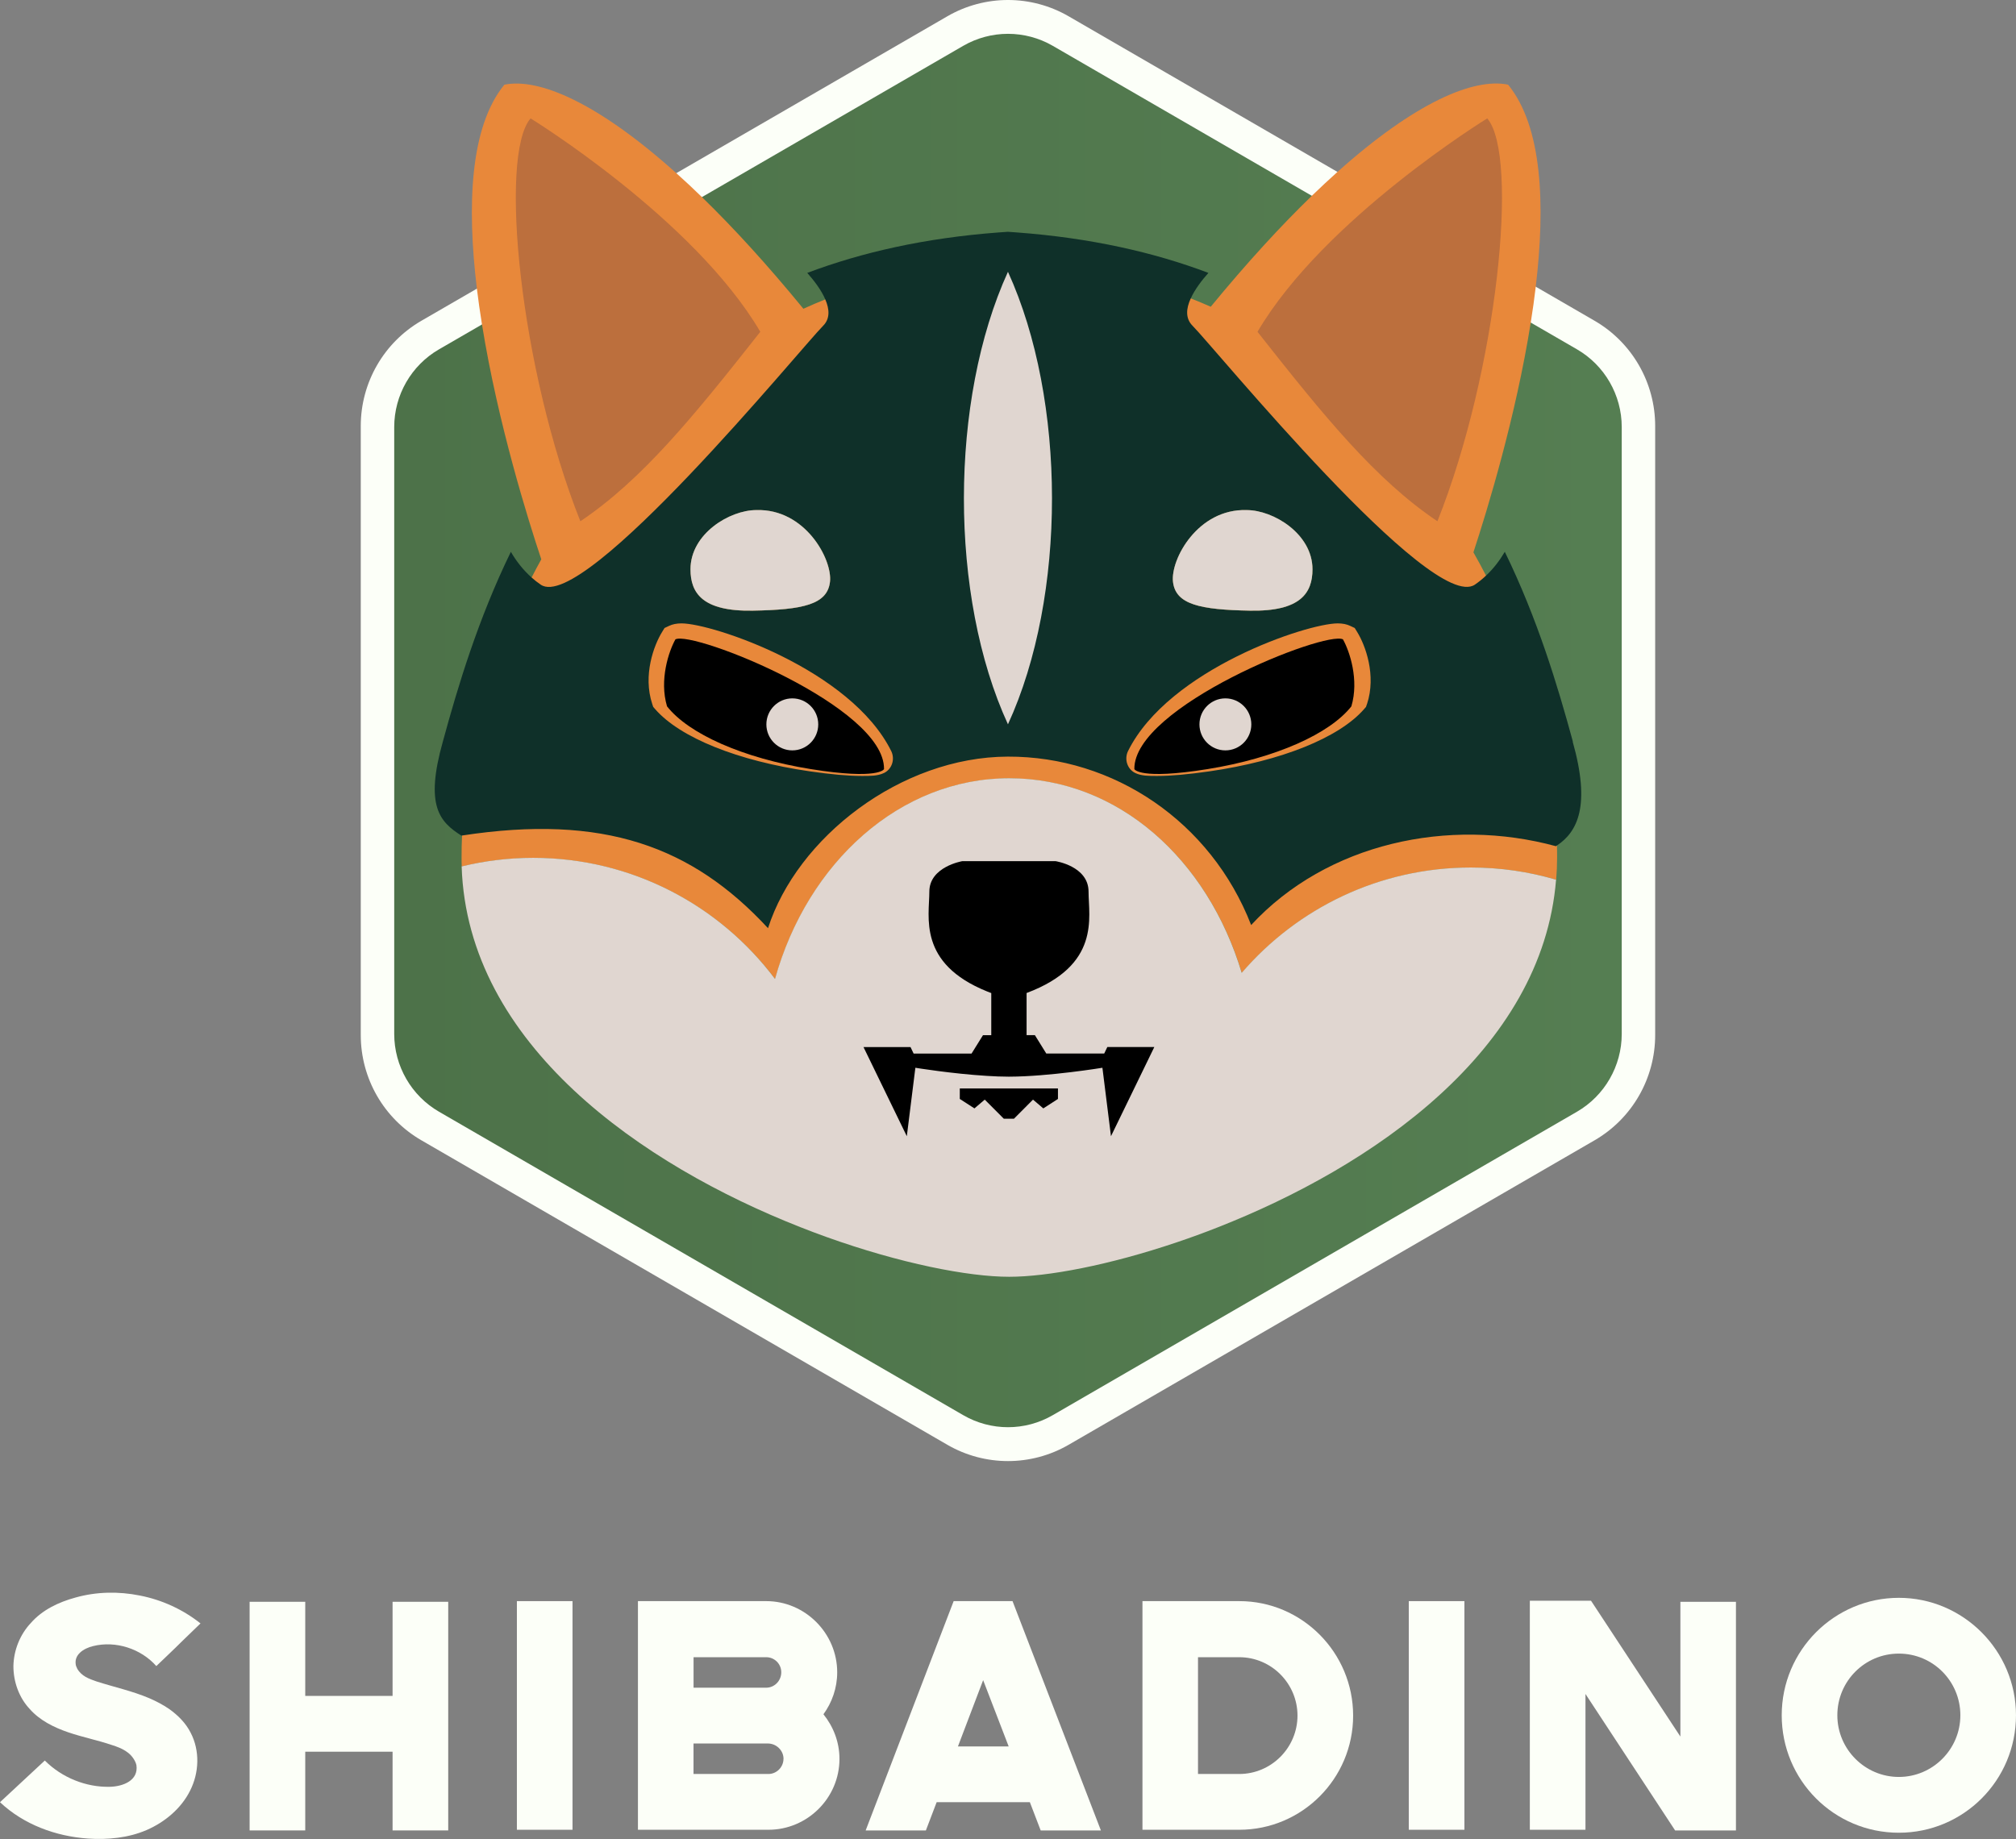 <svg xmlns="http://www.w3.org/2000/svg" width="137" height="125" viewBox="0 0 137 125" fill="none">
  <rect x="0" y="0" width="137" height="125" fill="#808080" stroke="none"/>
  <g clip-path="url(#clip0_384_891)">
    <path d="M108.363 21.803L104.366 19.488L101.812 18.012L93.795 13.367L90.891 11.687L72.62 1.107C70.069 -0.369 66.93 -0.369 64.379 1.107L45.958 11.771L43.278 13.324L35.303 17.942L32.406 19.621L28.636 21.803C26.085 23.279 24.516 26.006 24.516 28.957V70.35C24.516 73.305 26.085 76.032 28.636 77.507L64.379 98.204C66.93 99.68 70.069 99.68 72.62 98.204L108.363 77.507C110.91 76.032 112.48 73.305 112.48 70.35V28.957C112.48 26.006 110.91 23.279 108.363 21.803Z" fill="#FCFFF8"/>
    <path d="M110.207 70.279C110.207 72.457 109.044 74.478 107.162 75.567L71.545 96.189C69.66 97.282 67.341 97.282 65.456 96.189L29.838 75.567C27.953 74.478 26.79 72.457 26.79 70.279V29.03C26.79 26.848 27.953 24.831 29.838 23.742L32.753 22.055L35.602 20.404L45.1 14.905L47.7 13.397L65.456 3.116C67.341 2.027 69.66 2.027 71.545 3.116L89.147 13.309L91.978 14.947L101.514 20.471L104.023 21.925L107.162 23.742C109.044 24.831 110.207 26.848 110.207 29.03V70.279Z" fill="url(#paint0_linear_384_891)"/>
    <path d="M105.797 57.474C105.664 51.3 103.975 44.915 100.987 39.128C100.714 38.594 100.426 38.067 100.128 37.543C101.085 34.63 103.008 28.326 104.024 21.924C104.154 21.113 104.27 20.297 104.364 19.486C105.026 13.92 104.816 8.607 102.483 5.754C100.146 5.279 96.183 6.948 90.893 11.682C90.329 12.188 89.747 12.729 89.148 13.309C87.036 15.354 84.744 17.848 82.278 20.849C81.833 20.652 81.381 20.463 80.925 20.283C77.141 18.79 73.011 17.95 68.589 17.95C64.168 17.95 59.922 18.811 56.092 20.347C55.588 20.547 55.087 20.761 54.596 20.986C52.123 17.968 49.821 15.455 47.705 13.4C47.109 12.82 46.531 12.279 45.963 11.773C40.624 6.977 36.626 5.279 34.275 5.757C31.924 8.632 31.728 14.008 32.408 19.623C32.506 20.431 32.622 21.243 32.755 22.058C33.834 28.783 35.905 35.386 36.784 38.017C36.56 38.425 36.339 38.833 36.129 39.247C33.287 44.792 31.637 50.871 31.399 56.792C31.374 57.291 31.367 57.786 31.367 58.282C31.367 58.489 31.367 58.693 31.378 58.897C32.934 58.517 34.566 58.317 36.241 58.317C42.957 58.317 48.92 61.55 52.673 66.546C54.883 58.623 61.176 52.906 68.589 52.906C76.003 52.906 82.075 58.422 84.387 66.132C88.157 61.746 93.738 58.97 99.964 58.97C101.971 58.97 103.916 59.258 105.752 59.796C105.794 59.297 105.815 58.791 105.815 58.282C105.815 58.015 105.815 57.748 105.804 57.477L105.797 57.474ZM84.723 34.669C86.531 34.669 89.194 36.282 89.194 38.692C89.194 40.305 88.377 41.563 84.962 41.503C81.546 41.444 79.895 41.082 79.717 39.55C79.538 38.017 81.405 34.56 84.723 34.669ZM56.4 39.55C56.222 41.085 54.572 41.444 51.156 41.503C47.736 41.563 46.923 40.305 46.923 38.692C46.923 36.282 49.583 34.669 51.394 34.669C54.708 34.56 56.579 38.017 56.4 39.55Z" fill="#E8883A"/>
    <path d="M105.745 59.791C104.81 71.432 93.224 79.307 82.769 83.418C81.826 83.79 80.891 84.131 79.973 84.44C75.348 86.004 71.179 86.784 68.583 86.784C65.794 86.784 61.187 85.881 56.149 84.075C55.571 83.868 54.986 83.646 54.397 83.414C43.68 79.201 31.764 71.025 31.372 58.892C32.931 58.512 34.56 58.308 36.234 58.308C42.951 58.308 48.917 61.541 52.666 66.537C54.877 58.614 61.166 52.897 68.583 52.897C76 52.897 82.068 58.414 84.381 66.126C88.15 61.741 93.732 58.965 99.957 58.965C101.968 58.965 103.909 59.253 105.745 59.795V59.791Z" fill="#E0D6D0"/>
    <path d="M45.893 43.46C47.084 42.831 60.135 48.032 60.075 52.276C60.075 52.276 59.746 53.025 55.1 52.276C50.451 51.528 46.786 49.866 45.329 48.011C44.793 46.212 45.448 44.268 45.896 43.464L45.893 43.46Z" fill="black"/>
    <path d="M91.27 43.46C90.078 42.831 77.028 48.032 77.087 52.276C77.087 52.276 77.416 53.025 82.062 52.276C86.711 51.528 90.376 49.866 91.834 48.011C92.37 46.212 91.715 44.268 91.266 43.464L91.27 43.46Z" fill="black"/>
    <path d="M106.886 50.405C105.856 46.617 104.482 42.06 102.261 37.506C101.928 38.072 101.511 38.634 100.982 39.129C100.754 39.343 100.502 39.551 100.229 39.737C97.307 41.74 82.529 23.633 81.04 22.14C80.542 21.641 80.605 20.966 80.917 20.288C81.197 19.67 81.677 19.044 82.119 18.549C78.395 17.14 74.099 16.174 69.128 15.801C68.914 15.784 68.7 15.773 68.487 15.755C68.273 15.773 68.059 15.784 67.849 15.801C62.881 16.174 58.585 17.143 54.858 18.549C55.313 19.062 55.814 19.712 56.084 20.351C56.371 21.012 56.417 21.662 55.937 22.143C54.448 23.637 39.666 41.743 36.748 39.741C36.523 39.586 36.313 39.424 36.12 39.249C35.532 38.725 35.073 38.121 34.716 37.509C32.498 42.063 31.124 46.621 30.094 50.408C28.858 54.797 29.888 55.862 31.352 56.797C31.363 56.797 31.377 56.793 31.387 56.793C40.994 55.317 47.034 57.513 52.191 63.09C54.171 56.93 61.206 51.449 68.49 51.428C75.665 51.403 82.287 55.834 85.023 62.876C90.188 57.292 98.463 55.535 105.736 57.517C105.754 57.506 105.771 57.496 105.785 57.482C107.222 56.537 108.098 54.748 106.875 50.412L106.886 50.405ZM84.722 34.674C86.53 34.674 89.193 36.286 89.193 38.697C89.193 40.31 88.376 41.568 84.96 41.508C81.544 41.448 79.894 41.086 79.715 39.554C79.537 38.022 81.404 34.565 84.722 34.674ZM51.396 34.674C54.71 34.565 56.581 38.022 56.403 39.554C56.224 41.09 54.574 41.448 51.158 41.508C47.738 41.568 46.925 40.31 46.925 38.697C46.925 36.286 49.585 34.674 51.396 34.674ZM60.064 52.545C59.64 52.749 59.118 52.742 58.571 52.742C57.653 52.742 56.462 52.636 55.033 52.429C50.149 51.723 46.221 50.145 44.526 48.205L44.389 48.047L44.326 47.858C43.674 45.897 44.438 43.855 44.992 42.959L45.16 42.685L45.468 42.541C45.703 42.429 45.98 42.372 46.316 42.372C48.386 42.372 57.794 45.486 60.561 51.044C60.835 51.596 60.621 52.281 60.067 52.545H60.064ZM92.892 47.858L92.829 48.047L92.693 48.205C90.997 50.145 87.073 51.723 82.189 52.429C80.76 52.636 79.565 52.742 78.65 52.742C78.1 52.742 77.578 52.749 77.154 52.545C76.601 52.281 76.387 51.596 76.66 51.044C79.428 45.482 88.832 42.372 90.906 42.372C91.239 42.372 91.519 42.429 91.754 42.541L92.062 42.685L92.23 42.959C92.784 43.855 93.544 45.897 92.896 47.858H92.892Z" fill="#0F3029"/>
    <path d="M89.191 38.694C89.191 40.307 88.374 41.565 84.958 41.505C81.542 41.445 79.892 41.083 79.713 39.551C79.535 38.019 81.402 34.562 84.72 34.67C86.528 34.67 89.191 36.283 89.191 38.694Z" fill="#E0D6D0"/>
    <path d="M56.401 39.551C56.222 41.087 54.572 41.445 51.156 41.505C47.736 41.565 46.923 40.307 46.923 38.694C46.923 36.283 49.583 34.67 51.394 34.67C54.708 34.562 56.579 38.019 56.401 39.551Z" fill="#E0D6D0"/>
    <path d="M71.895 73.983V74.696L70.9 75.339L70.199 74.742L68.903 76.042H68.216L66.92 74.742L66.219 75.339L65.224 74.696V73.983H71.895Z" fill="black"/>
    <path d="M78.441 71.172L75.498 77.23L74.916 72.577C74.916 72.577 71.276 73.175 68.585 73.182H68.533C68.067 73.182 67.569 73.161 67.072 73.129C64.689 72.985 62.205 72.577 62.205 72.577L61.624 77.23L58.681 71.172H61.876L62.086 71.611H66.024L66.799 70.364H67.363V67.5C67.264 67.461 67.166 67.426 67.075 67.388C62.352 65.48 63.155 62.306 63.155 60.606C63.155 58.905 65.401 58.533 65.401 58.533H71.728C71.728 58.533 73.974 58.87 73.974 60.606C73.974 62.342 74.808 65.606 69.763 67.496V70.36H70.327L71.101 71.608H75.039L75.249 71.168H78.444L78.441 71.172Z" fill="black"/>
    <path d="M68.497 18.474C72.474 27.188 72.501 40.523 68.497 49.233C64.492 40.526 64.52 27.191 68.497 18.474Z" fill="#E0D6D0"/>
    <path d="M53.843 51.004C54.816 51.004 55.605 50.213 55.605 49.237C55.605 48.261 54.816 47.469 53.843 47.469C52.87 47.469 52.08 48.261 52.08 49.237C52.08 50.213 52.87 51.004 53.843 51.004Z" fill="#E0D6D0"/>
    <path d="M83.272 51.004C84.246 51.004 85.035 50.213 85.035 49.237C85.035 48.261 84.246 47.469 83.272 47.469C82.299 47.469 81.51 48.261 81.51 49.237C81.51 50.213 82.299 51.004 83.272 51.004Z" fill="#E0D6D0"/>
    <g style="mix-blend-mode:multiply" opacity="0.61">
      <path d="M36.056 8.048C36.056 8.048 47.151 14.865 51.667 22.553C47.123 28.32 43.651 32.596 39.44 35.431C35.358 25.175 33.876 10.582 36.056 8.048Z" fill="#A05E3E"/>
    </g>
    <g style="mix-blend-mode:multiply" opacity="0.61">
      <path d="M101.067 8.048C101.067 8.048 89.971 14.865 85.455 22.553C89.999 28.32 93.471 32.596 97.682 35.431C101.764 25.175 103.246 10.582 101.067 8.048Z" fill="#A05E3E"/>
    </g>
    <path d="M5.182 113.266L5.248 113.421C5.539 113.934 6.051 114.113 6.559 114.289C7.736 114.668 8.983 114.935 10.139 115.427C10.605 115.627 11.075 115.873 11.495 116.161C12.094 116.587 12.63 117.121 12.963 117.788C13.587 118.993 13.541 120.487 12.918 121.713C12.319 122.918 11.204 123.853 9.961 124.391C8.717 124.928 7.315 125.058 5.981 124.97C3.78 124.816 1.601 124.011 0 122.497L3.045 119.665C4.201 120.824 5.847 121.492 7.47 121.45C8.36 121.429 9.425 121.024 9.27 119.977C9.249 119.89 9.225 119.823 9.204 119.777C8.892 119.085 8.247 118.818 7.624 118.618C6.646 118.284 5.623 118.083 4.646 117.75C3.668 117.416 2.712 116.945 2.022 116.165C1.289 115.385 0.911 114.313 0.911 113.245C0.932 112.173 1.356 111.105 2.088 110.325C2.866 109.432 3.977 108.898 5.133 108.586C6.555 108.185 8.069 108.16 9.512 108.452C11.001 108.744 12.424 109.39 13.625 110.346L12.357 111.572C11.8 112.131 11.201 112.686 10.623 113.245C9.579 112.064 7.866 111.506 6.331 111.885C5.686 112.04 4.954 112.486 5.175 113.266H5.182Z" fill="#FCFFF8"/>
    <path d="M26.678 108.875H30.459V124.416H26.678V119.065H20.743V124.416H16.963V108.875H20.743V115.273H26.678V108.875Z" fill="#FCFFF8"/>
    <path d="M35.126 108.83H38.906V124.371H35.126V108.83Z" fill="#FCFFF8"/>
    <path d="M55.958 116.521C56.623 117.347 57.047 118.394 57.047 119.554C57.047 122.207 54.868 124.371 52.223 124.371H43.352V108.83H52.069C54.714 108.83 56.893 111.015 56.893 113.668C56.893 114.74 56.539 115.72 55.958 116.521ZM47.132 114.715H52.069C52.626 114.715 53.092 114.248 53.092 113.668C53.092 113.088 52.626 112.642 52.069 112.642H47.132V114.715ZM53.246 119.554C53.246 118.974 52.755 118.507 52.177 118.507H47.129V120.58H52.219C52.776 120.58 53.242 120.112 53.242 119.554H53.246Z" fill="#FCFFF8"/>
    <path d="M69.989 122.498H63.651L62.919 124.417H58.827L64.807 108.83H68.808L74.813 124.417H70.721L69.986 122.498H69.989ZM68.546 118.707L66.811 114.202L65.098 118.707H68.546Z" fill="#FCFFF8"/>
    <path d="M91.954 116.613C91.954 120.892 88.485 124.371 84.218 124.371H77.638V108.83H84.218C88.485 108.83 91.954 112.329 91.954 116.613ZM88.173 116.613C88.173 114.427 86.394 112.642 84.214 112.642H81.412V120.58H84.214C86.394 120.58 88.173 118.795 88.173 116.609V116.613Z" fill="#FCFFF8"/>
    <path d="M95.736 108.83H99.517V124.371H95.736V108.83Z" fill="#FCFFF8"/>
    <path d="M114.189 108.875H117.969V124.417H113.835L107.743 115.141V124.371H103.962V108.805H108.121L114.193 118.036V108.872L114.189 108.875Z" fill="#FCFFF8"/>
    <path d="M136.999 116.589C136.999 121.006 133.443 124.573 129.039 124.573C124.635 124.573 121.079 121.006 121.079 116.589C121.079 112.172 124.66 108.606 129.039 108.606C133.419 108.606 136.999 112.197 136.999 116.589ZM133.219 116.589C133.219 114.27 131.352 112.397 129.039 112.397C126.727 112.397 124.859 114.27 124.859 116.589C124.859 118.908 126.748 120.781 129.039 120.781C131.331 120.781 133.219 118.908 133.219 116.589Z" fill="#FCFFF8"/>
  </g>
  <defs>
    <linearGradient id="paint0_linear_384_891" x1="26.79" y1="49.653" x2="110.207" y2="49.653" gradientUnits="userSpaceOnUse">
      <stop stop-color="#4D7249"/>
      <stop offset="1" stop-color="#557E52"/>
    </linearGradient>
    <clipPath id="clip0_384_891">
      <rect width="137" height="125" fill="white"/>
    </clipPath>
  </defs>
</svg>